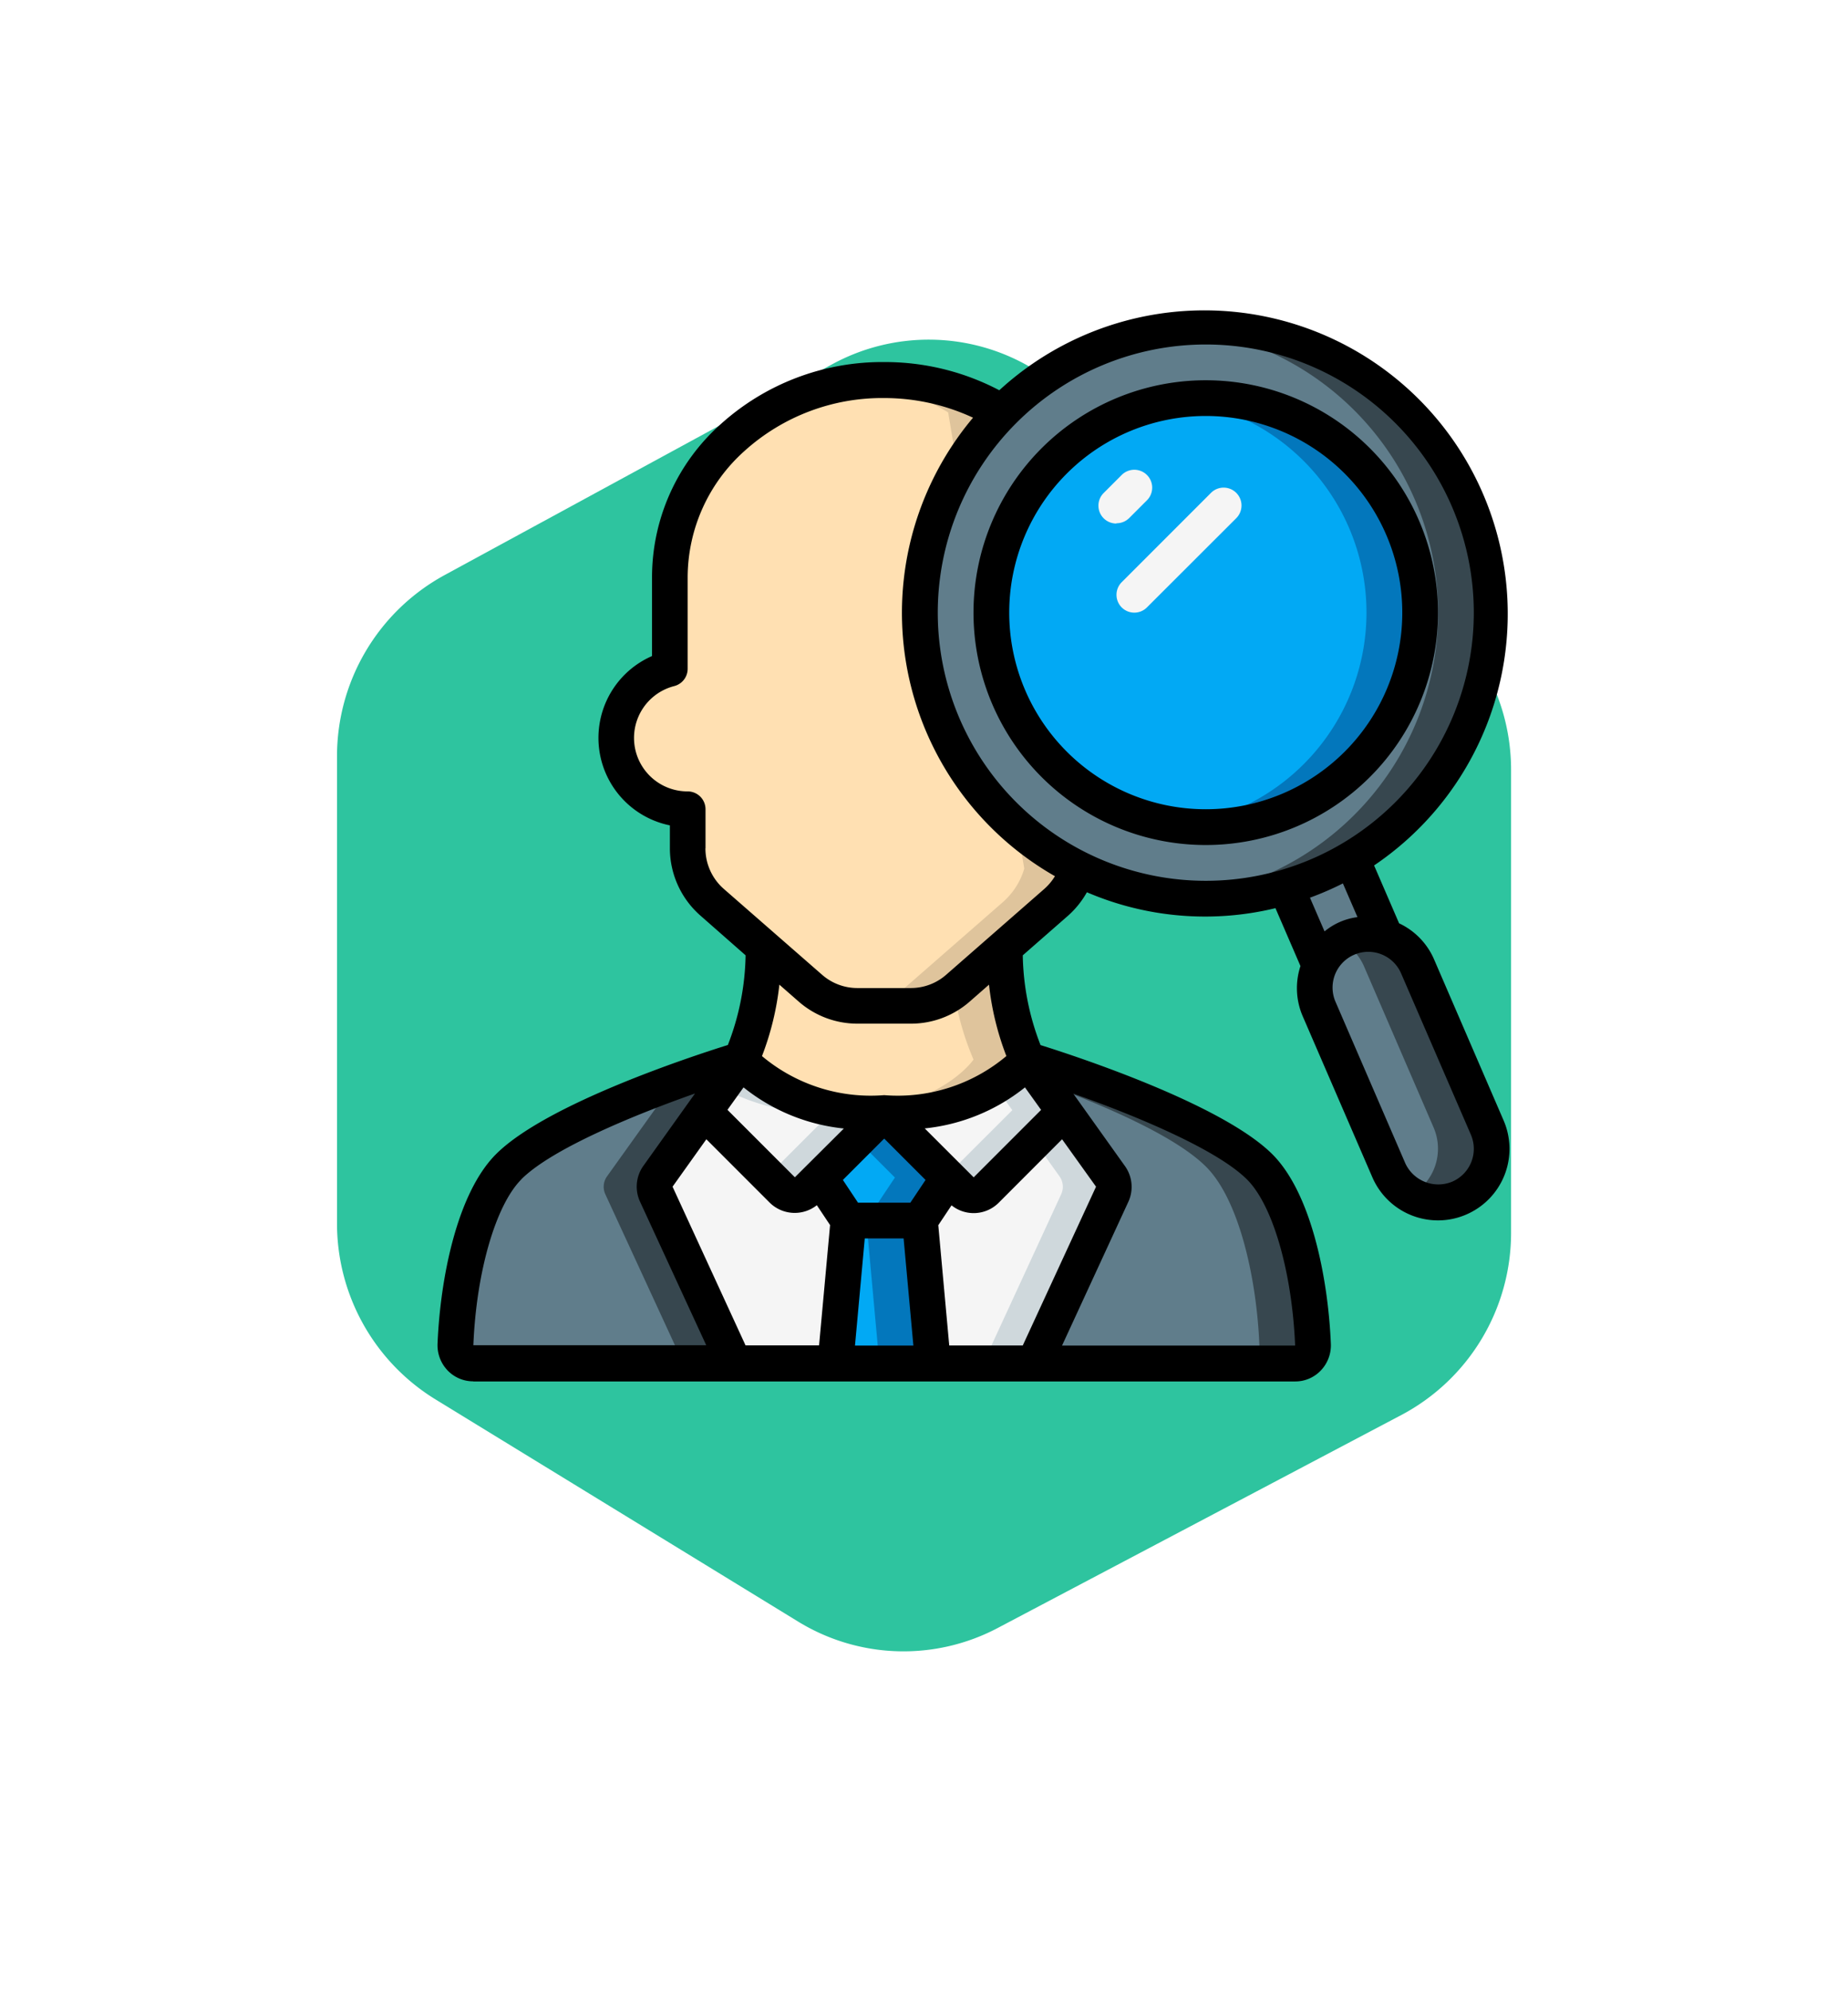 <svg xmlns="http://www.w3.org/2000/svg" xmlns:xlink="http://www.w3.org/1999/xlink" width="60.313" height="64.949" viewBox="0 0 60.313 64.949">
  <defs>
    <filter id="Trazado_771226" x="0" y="0" width="60.313" height="64.949" filterUnits="userSpaceOnUse">
      <feOffset dy="3" input="SourceAlpha"/>
      <feGaussianBlur stdDeviation="3" result="blur"/>
      <feFlood flood-opacity="0.161"/>
      <feComposite operator="in" in2="blur"/>
      <feComposite in="SourceGraphic"/>
    </filter>
  </defs>
  <g id="Grupo_1098662" data-name="Grupo 1098662" transform="translate(-831 -936.917)">
    <g id="Grupo_1071655" data-name="Grupo 1071655" transform="translate(841 944)">
      <g transform="matrix(1, 0, 0, 1, -10, -7.08)" filter="url(#Trazado_771226)">
        <path id="Trazado_771226-2" data-name="Trazado 771226" d="M447.517,279.136V264.064a7.732,7.732,0,0,0-3.773-6.655l-12.36-7.329a7.582,7.582,0,0,0-7.5-.14l-12.665,6.885a7.728,7.728,0,0,0-4.02,6.795v15.21a7.733,7.733,0,0,0,3.68,6.6l11.847,7.255a7.583,7.583,0,0,0,7.5.242l13.177-6.949A7.727,7.727,0,0,0,447.517,279.136Z" transform="translate(-397.2 -241.94)" fill="#2ec49f" stroke="#fff" stroke-miterlimit="10" stroke-width="2"/>
      </g>
    </g>
    <g id="persona_1_" data-name="persona (1)" transform="translate(845.28 946.979)">
      <g id="Icons" transform="translate(0.581 0.592)">
        <path id="Trazado_838516" data-name="Trazado 838516" d="M21.4,47.1,23.5,45l2.1,2.1-.933,1.4H22.333Z" transform="translate(-9.503 -19.343)" fill="#f5f5f5"/>
        <path id="Trazado_838517" data-name="Trazado 838517" d="M7.641,46.391l2.548,5.522H1.582A.583.583,0,0,1,1,51.295c.093-2.2.671-4.729,1.738-5.8,1.749-1.749,7.592-3.5,7.592-3.5a.259.259,0,0,0,.047.058l-1.207,1.7L7.7,45.808a.583.583,0,0,0-.058.583Z" transform="translate(-0.998 -18.092)" fill="#607d8b"/>
        <path id="Trazado_838518" data-name="Trazado 838518" d="M11.16,45.808l1.469-2.053,1.207-1.7A.259.259,0,0,1,13.79,42s-.942.282-2.183.733l-.727,1.022L9.411,45.808a.583.583,0,0,0-.058.583L11.9,51.913H13.65L11.1,46.391a.583.583,0,0,1,.058-.583Z" transform="translate(-4.459 -18.092)" fill="#37474f"/>
        <path id="Trazado_838519" data-name="Trazado 838519" d="M26.33,42s-1.166,1.749-4.665,1.749c-3.114,0-4.379-1.388-4.618-1.691A.259.259,0,0,1,17,42Z" transform="translate(-7.669 -18.092)" fill="#f5f5f5"/>
        <path id="Trazado_838520" data-name="Trazado 838520" d="M42.409,51.32a.583.583,0,0,1-.583.618H33.394l2.548-5.522a.583.583,0,0,0-.058-.583l-1.539-2.158L33.19,42.06c.816.251,5.872,1.854,7.481,3.464,1.067,1.067,1.644,3.592,1.738,5.8Z" transform="translate(-14.419 -18.117)" fill="#607d8b"/>
        <path id="Trazado_838521" data-name="Trazado 838521" d="M40.671,45.524c-1.609-1.609-6.665-3.213-7.481-3.464l.562.785c1.82.672,4.168,1.674,5.17,2.678,1.067,1.067,1.644,3.592,1.738,5.8a.583.583,0,0,1-.583.618h1.749a.583.583,0,0,0,.583-.618C42.316,49.116,41.738,46.591,40.671,45.524Z" transform="translate(-14.419 -18.117)" fill="#37474f"/>
        <path id="Trazado_838522" data-name="Trazado 838522" d="M30.93,43.65l-2.6,2.6a.588.588,0,0,1-.828,0l-2.5-2.5c3.5,0,4.665-1.749,4.665-1.749s.041.012.111.035Z" transform="translate(-11.004 -18.092)" fill="#f5f5f5"/>
        <path id="Trazado_838523" data-name="Trazado 838523" d="M31.235,42.035c-.07-.023-.111-.035-.111-.035a3.372,3.372,0,0,1-1.033.882l.549.769L28.5,45.79l.461.461a.588.588,0,0,0,.828,0l2.6-2.6Z" transform="translate(-12.463 -18.092)" fill="#cfd8dc"/>
        <path id="Trazado_838524" data-name="Trazado 838524" d="M33.111,42.035C33.041,42.012,33,42,33,42h.087Z" transform="translate(-14.339 -18.092)" fill="none"/>
        <path id="Trazado_838525" data-name="Trazado 838525" d="M20.835,43.791l-2.5,2.5a.588.588,0,0,1-.828,0l-2.5-2.5,1.207-1.7c.239.3,1.5,1.691,4.618,1.691Z" transform="translate(-6.84 -18.134)" fill="#f5f5f5"/>
        <path id="Trazado_838526" data-name="Trazado 838526" d="M16.626,42.1l-.636.893a7.077,7.077,0,0,0,3.5.8l-2.041,2.041.461.461a.588.588,0,0,0,.828,0l2.5-2.5C18.13,43.791,16.865,42.4,16.626,42.1Z" transform="translate(-7.248 -18.134)" fill="#cfd8dc"/>
        <path id="Trazado_838527" data-name="Trazado 838527" d="M26.363,42S25.2,43.749,21.7,43.749c-3.114,0-4.379-1.388-4.618-1.691L17.121,42Z" transform="translate(-7.703 -18.092)" fill="#f5f5f5"/>
        <path id="Trazado_838528" data-name="Trazado 838528" d="M27.234,47.571l-2.548,5.522H14.9l-2.548-5.522a.583.583,0,0,1,.058-.583l1.469-2.053,2.5,2.5a.588.588,0,0,0,.828,0l.4-.4.933,1.4h2.332l.933-1.4.4.4a.588.588,0,0,0,.828,0l2.6-2.6,1.539,2.158A.583.583,0,0,1,27.234,47.571Z" transform="translate(-5.71 -19.272)" fill="#f5f5f5"/>
        <path id="Trazado_838529" data-name="Trazado 838529" d="M34.779,46.988,33.24,44.83l-1.021,1.021.811,1.136a.583.583,0,0,1,.058.583L30.54,53.093h1.749l2.548-5.522A.583.583,0,0,0,34.779,46.988Z" transform="translate(-13.314 -19.272)" fill="#cfd8dc"/>
        <path id="Trazado_838530" data-name="Trazado 838530" d="M25.6,47.1l-.933,1.4H22.333L21.4,47.1,23.5,45Z" transform="translate(-9.503 -19.343)" fill="#f5f5f5"/>
        <path id="Trazado_838531" data-name="Trazado 838531" d="M25.6,47.1l-.933,1.4H22.333L21.4,47.1,23.5,45Z" transform="translate(-9.503 -19.343)" fill="#02a9f4"/>
        <path id="Trazado_838532" data-name="Trazado 838532" d="M24.375,45l-.875.875L24.725,47.1l-.933,1.4h1.749l.933-1.4Z" transform="translate(-10.379 -19.343)" fill="#0377bc"/>
        <path id="Trazado_838533" data-name="Trazado 838533" d="M25.454,55.665,25.028,51H22.7l-.426,4.665Z" transform="translate(-9.866 -21.844)" fill="#02a9f4"/>
        <path id="Trazado_838534" data-name="Trazado 838534" d="M25.749,51H24l.426,4.665h1.749Z" transform="translate(-10.587 -21.844)" fill="#0377bc"/>
        <path id="Trazado_838535" data-name="Trazado 838535" d="M26.33,39.382s-1.166,1.749-4.665,1.749c-3.114,0-4.379-1.388-4.618-1.691A.259.259,0,0,1,17,39.382a8.929,8.929,0,0,0,.729-3.662H25.6a8.929,8.929,0,0,0,.729,3.662Z" transform="translate(-7.669 -15.474)" fill="#ffe0b2"/>
        <path id="Trazado_838536" data-name="Trazado 838536" d="M28.307,35.72H26.558a8.929,8.929,0,0,0,.729,3.662s-.975,1.449-3.8,1.707c.277.025.567.043.88.043,3.5,0,4.665-1.749,4.665-1.749a8.929,8.929,0,0,1-.729-3.662Z" transform="translate(-10.375 -15.474)" fill="#dfc49c"/>
        <path id="Trazado_838537" data-name="Trazado 838537" d="M22.584,5.039a7.4,7.4,0,0,0-3.837-1.05A7.306,7.306,0,0,0,13.8,5.867,6.139,6.139,0,0,0,11.749,10.4v3A2.326,2.326,0,0,0,10,15.658v.006a2.332,2.332,0,0,0,2.332,2.327v1.271a2.337,2.337,0,0,0,.8,1.761l3.207,2.8a2.32,2.32,0,0,0,1.534.577h1.749a2.32,2.32,0,0,0,1.534-.577l3.207-2.8a2.323,2.323,0,0,0,.706-1.1Z" transform="translate(-4.751 -2.246)" fill="#ffe0b2"/>
        <path id="Trazado_838538" data-name="Trazado 838538" d="M28.212,5.04a7.4,7.4,0,0,0-3.837-1.05,7.717,7.717,0,0,0-.867.054,7.306,7.306,0,0,1,2.955,1l2.484,14.881a2.323,2.323,0,0,1-.706,1.1l-3.207,2.8A2.32,2.32,0,0,1,23.5,24.4h1.749a2.32,2.32,0,0,0,1.534-.577l3.207-2.8a2.322,2.322,0,0,0,.706-1.1Z" transform="translate(-10.379 -2.246)" fill="#dfc49c"/>
        <circle id="Elipse_10538" data-name="Elipse 10538" cx="9.33" cy="9.33" r="9.33" transform="translate(15.162)" fill="#607d8b"/>
        <path id="Trazado_838539" data-name="Trazado 838539" d="M42.375,1c-.3,0-.587.017-.875.044a9.326,9.326,0,0,1,0,18.571c.288.027.58.044.875.044a9.33,9.33,0,1,0,0-18.66Z" transform="translate(-17.883 -1)" fill="#37474f"/>
        <circle id="Elipse_10539" data-name="Elipse 10539" cx="6.997" cy="6.997" r="6.997" transform="translate(17.494 2.332)" fill="#02a9f4"/>
        <path id="Trazado_838540" data-name="Trazado 838540" d="M42.375,5a6.986,6.986,0,0,0-.875.058,6.991,6.991,0,0,1,0,13.873A7,7,0,1,0,42.375,5Z" transform="translate(-17.883 -2.667)" fill="#0377bc"/>
        <path id="Trazado_838541" data-name="Trazado 838541" d="M53.121,43.735a1.749,1.749,0,0,1-1.606-1.054l-2.277-5.263a1.749,1.749,0,1,1,3.211-1.391l2.274,5.263a1.749,1.749,0,0,1-1.6,2.446Z" transform="translate(-21.048 -15.163)" fill="#607d8b"/>
        <path id="Trazado_838542" data-name="Trazado 838542" d="M55.356,41.29l-2.274-5.263a1.749,1.749,0,0,0-2.3-.91,1.609,1.609,0,0,0-.175.1,1.734,1.734,0,0,1,.727.811l2.274,5.263a1.744,1.744,0,0,1-.735,2.2,1.746,1.746,0,0,0,2.485-2.2Z" transform="translate(-21.679 -15.163)" fill="#37474f"/>
        <path id="Trazado_838543" data-name="Trazado 838543" d="M47.48,31.7l1.1,2.542,2.146-.927-1.1-2.542Z" transform="translate(-20.376 -13.411)" fill="#607d8b"/>
      </g>
      <g id="Icons_copy" data-name="Icons copy" transform="translate(-0.002 0.021)">
        <path id="Trazado_838549" data-name="Trazado 838549" d="M1.165,35H27.989a1.15,1.15,0,0,0,.839-.358,1.186,1.186,0,0,0,.327-.867c-.09-2.158-.641-4.917-1.908-6.185-1.637-1.633-6.389-3.193-7.567-3.562A8.408,8.408,0,0,1,19.1,21.1l1.478-1.293a2.957,2.957,0,0,0,.615-.764,9.781,9.781,0,0,0,6.154.519l.816,1.888a2.308,2.308,0,0,0,.072,1.633l2.277,5.263a2.332,2.332,0,0,0,2.141,1.4,2.309,2.309,0,0,0,.926-.193,2.332,2.332,0,0,0,1.214-3.067l-2.274-5.264a2.311,2.311,0,0,0-1.137-1.166l-.816-1.888a9.9,9.9,0,1,0-12.232-15.5,8.022,8.022,0,0,0-3.757-.92A7.867,7.867,0,0,0,9.232,3.783,6.692,6.692,0,0,0,7,8.75v2.588a2.912,2.912,0,0,0,.583,5.523v.746a2.921,2.921,0,0,0,1,2.2L10.054,21.1a8.408,8.408,0,0,1-.579,2.925c-1.178.369-5.93,1.924-7.567,3.562C.641,28.854.09,31.614,0,33.771a1.187,1.187,0,0,0,.327.868,1.15,1.15,0,0,0,.84.357Zm14.266-5.831H13.723l-.494-.742,1.349-1.349,1.349,1.349Zm-1.488,1.166h1.268l.319,3.494H13.624Zm2.4-.432.432-.648a1.155,1.155,0,0,0,1.542-.087L20.383,27.1l1.108,1.547L19.1,33.826H16.7Zm2.83-4.493.525.732-2.2,2.2L15.9,26.746a6.254,6.254,0,0,0,3.274-1.34ZM11.662,28.34l-2.2-2.2.525-.732a6.247,6.247,0,0,0,3.274,1.341ZM8.773,27.1l2.064,2.064a1.163,1.163,0,0,0,1.542.087l.432.648-.359,3.924h-2.4L7.67,28.647Zm19.216,6.729H20.382l2.166-4.694a1.166,1.166,0,0,0-.117-1.166l-1.683-2.358c1.969.694,4.665,1.8,5.67,2.8C27.259,29.247,27.888,31.421,27.989,33.829Zm5.735-6.881a1.166,1.166,0,0,1-.606,1.534,1.185,1.185,0,0,1-1.534-.6l-2.277-5.266a1.166,1.166,0,1,1,2.14-.928Zm-3.7-7.094a2.1,2.1,0,0,0-1.075.466l-.476-1.1a9.89,9.89,0,0,0,1.075-.466ZM25.073,1.175a8.747,8.747,0,1,1-8.747,8.747,8.747,8.747,0,0,1,8.747-8.747ZM8.746,17.607V16.336a.583.583,0,0,0-.583-.583,1.745,1.745,0,0,1-.44-3.435.583.583,0,0,0,.44-.565v-3a5.54,5.54,0,0,1,1.858-4.107,6.706,6.706,0,0,1,4.556-1.724,6.881,6.881,0,0,1,2.9.641,9.888,9.888,0,0,0,2.673,14.956,1.8,1.8,0,0,1-.345.413L16.6,21.734a1.743,1.743,0,0,1-1.15.433H13.7a1.744,1.744,0,0,1-1.15-.433l-3.207-2.8a1.755,1.755,0,0,1-.6-1.322Zm3.039,5a2.906,2.906,0,0,0,1.918.722h1.749a2.908,2.908,0,0,0,1.918-.722l.628-.55a9.252,9.252,0,0,0,.567,2.329,5.51,5.51,0,0,1-3.988,1.275,5.518,5.518,0,0,1-3.988-1.274,9.261,9.261,0,0,0,.567-2.33Zm-9.052,5.8c1-1,3.7-2.106,5.67-2.8l-1.68,2.353a1.166,1.166,0,0,0-.117,1.17l2.163,4.688-7.6,0C1.266,31.421,1.9,29.247,2.733,28.411Z" transform="translate(0.002 -0.021)"/>
        <path id="Trazado_838550" data-name="Trazado 838550" d="M37.58,19.161A7.58,7.58,0,1,0,30,11.58,7.58,7.58,0,0,0,37.58,19.161Zm0-13.995a6.414,6.414,0,1,1-6.414,6.414A6.414,6.414,0,0,1,37.58,5.166Z" transform="translate(-12.506 -1.68)"/>
        <g id="Grupo_1098831" data-name="Grupo 1098831" transform="translate(21.576 5.236)">
          <path id="Trazado_838551" data-name="Trazado 838551" d="M37.583,10.749A.583.583,0,0,0,38,10.579L38.579,10a.583.583,0,1,0-.825-.825l-.583.583a.583.583,0,0,0,.412,1Z" transform="translate(-37 -9)" fill="#f5f5f5"/>
          <path id="Trazado_838552" data-name="Trazado 838552" d="M38.171,13.911a.583.583,0,0,0,.825,0L41.911,11a.583.583,0,1,0-.825-.825l-2.916,2.916A.583.583,0,0,0,38.171,13.911Z" transform="translate(-37.417 -9.417)" fill="#f5f5f5"/>
        </g>
      </g>
    </g>
  </g>
</svg>
